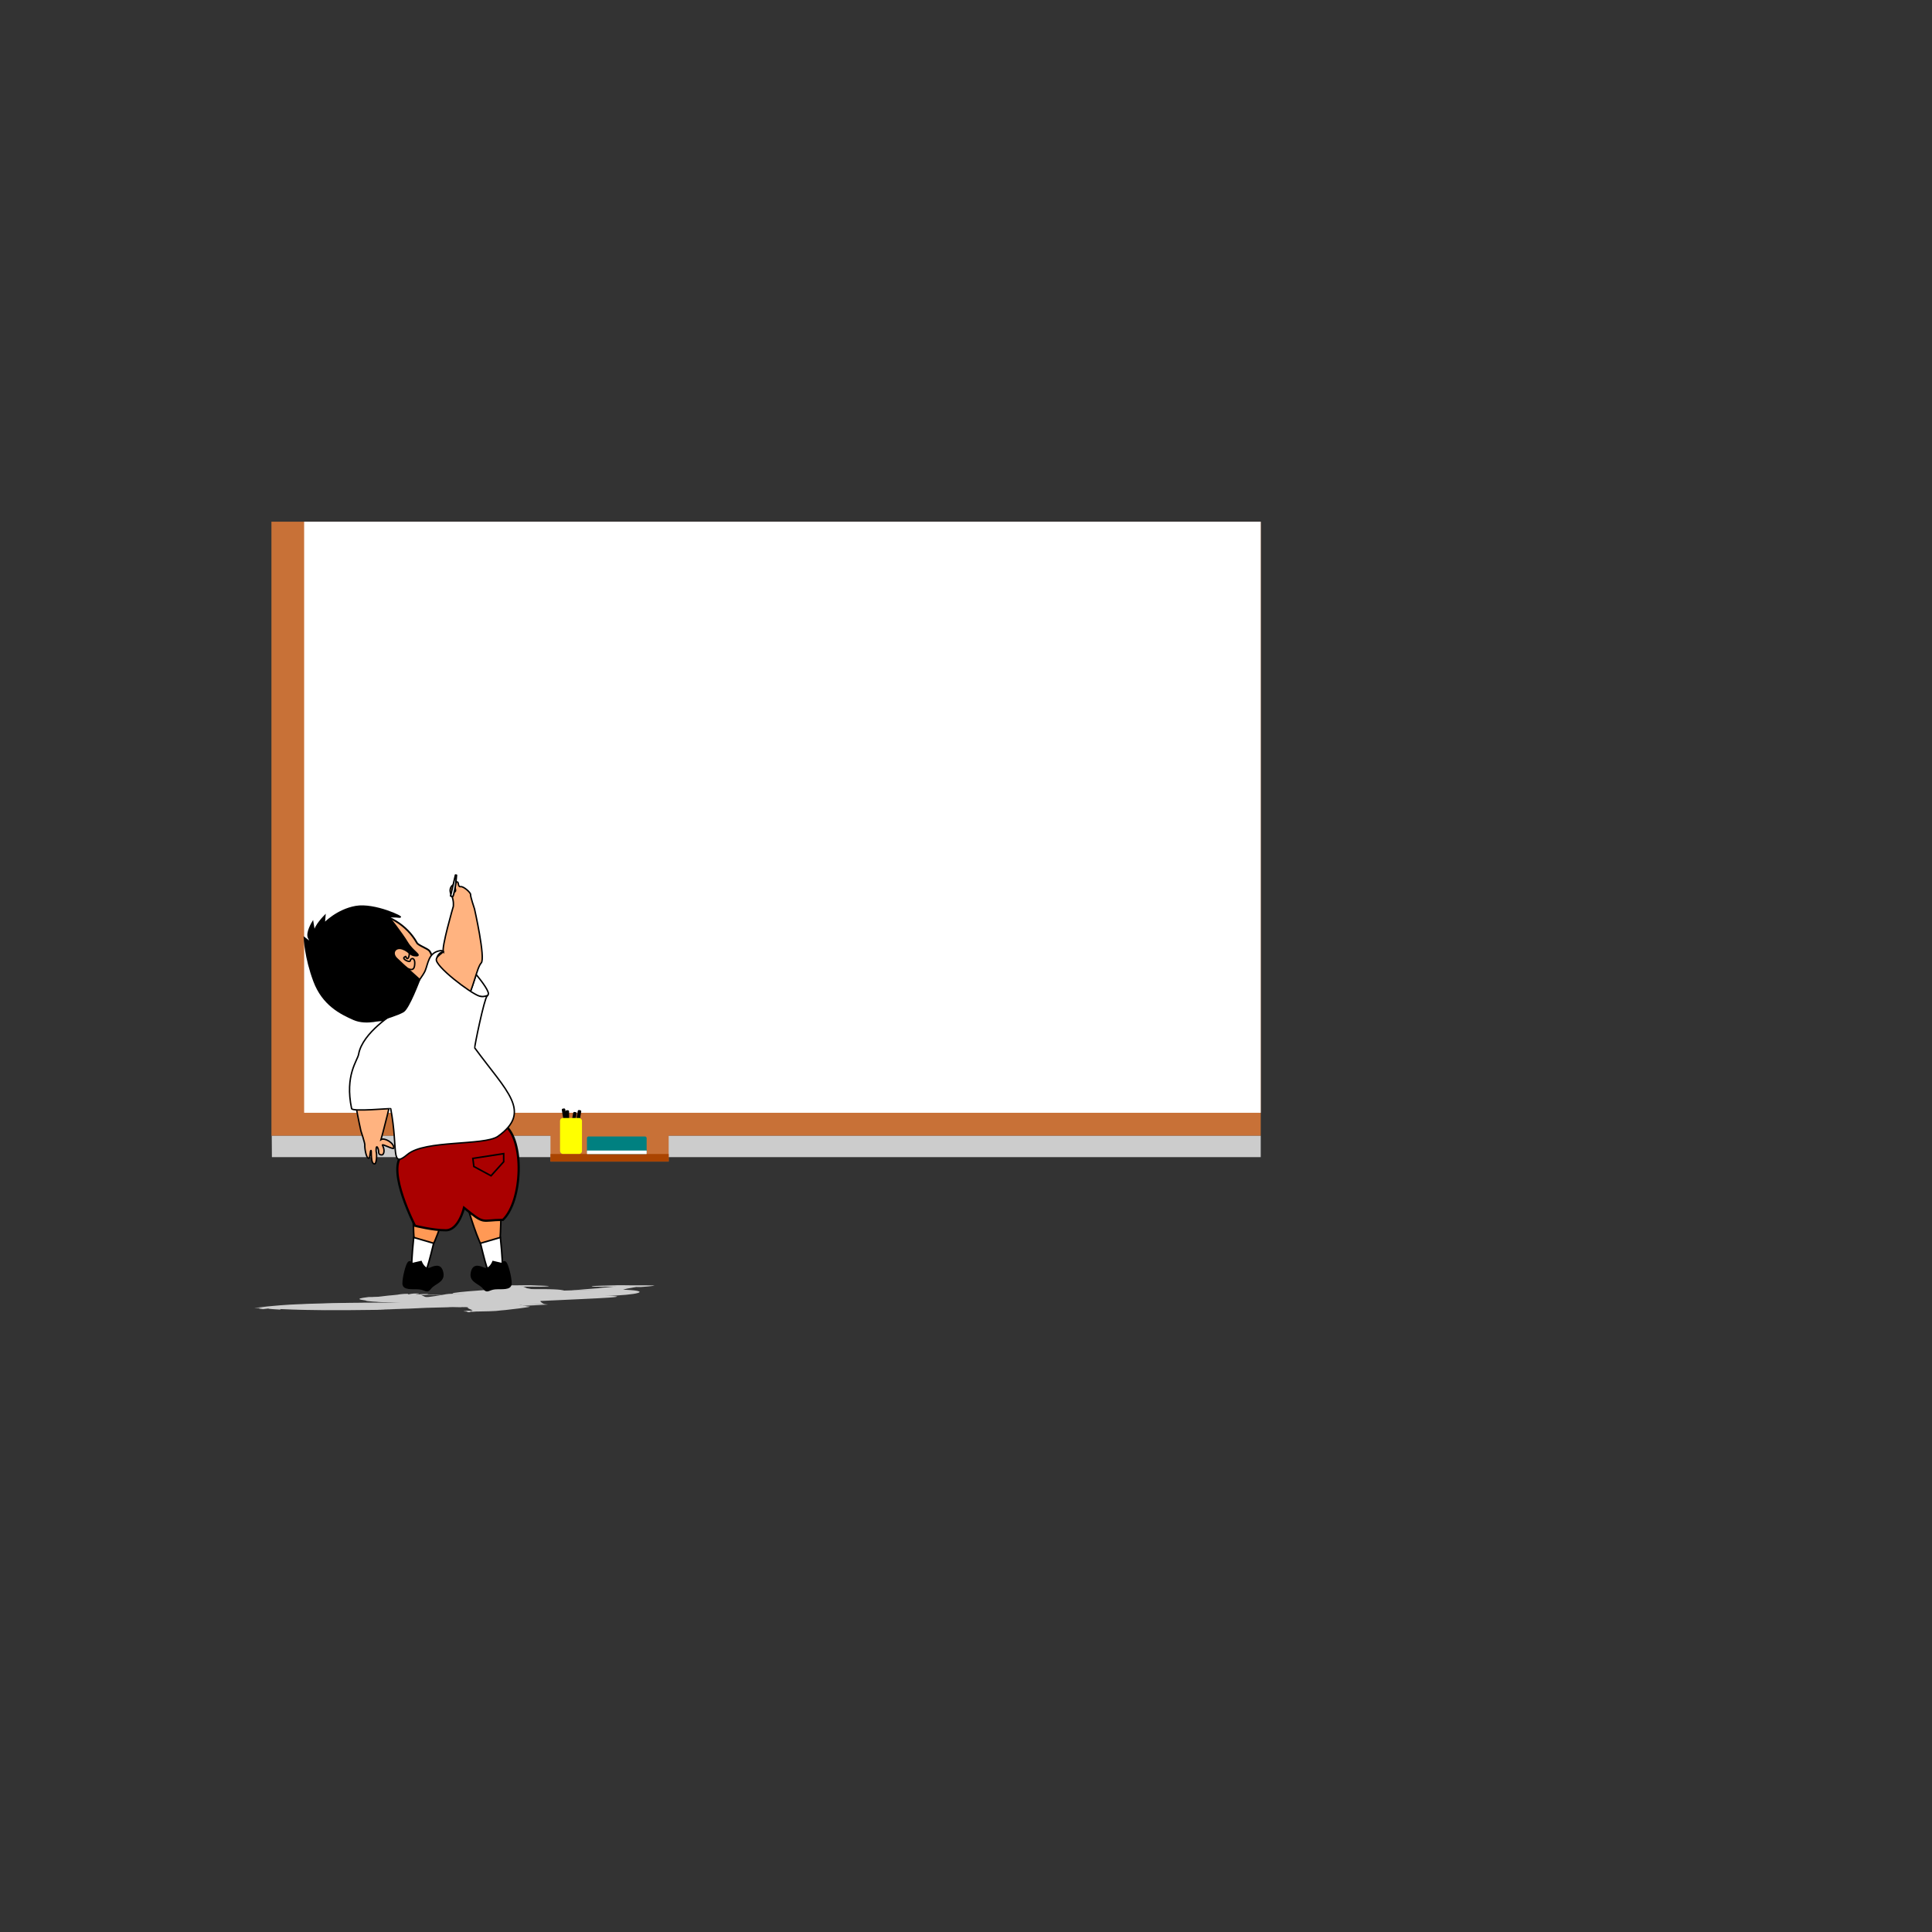 <svg:svg xmlns:dc="http://purl.org/dc/elements/1.1/" xmlns:ns1="http://sodipodi.sourceforge.net/DTD/sodipodi-0.dtd" xmlns:ns2="http://www.inkscape.org/namespaces/inkscape" xmlns:ns4="http://creativecommons.org/ns#" xmlns:rdf="http://www.w3.org/1999/02/22-rdf-syntax-ns#" xmlns:svg="http://www.w3.org/2000/svg" height="569.068" id="svg5699" version="1.1" viewBox="-47.422 -107.369 569.068 569.068" width="569.068" ns1:docname="_svgclean2.svg" ns2:version="0.48.3.1 r9886">
  <svg:rect x="-47.422" y="-107.369" width="569.068" height="569.068" fill="#333333" stroke="none"/>
  <svg:defs id="defs5701">
    <svg:clipPath clipPathUnits="userSpaceOnUse" id="clipPath4071">
      <svg:rect height="647.33" id="rect4073" style="stroke-linejoin:round;stroke:#000000;stroke-linecap:round;stroke-width:1.256;fill:#ff2a2a" transform="rotate(90)" width="506.05" x="1490.7" y="-3366" />
    </svg:clipPath>
  </svg:defs>
  <ns1:namedview bordercolor="#666666" borderopacity="1.0" id="base" pagecolor="#ffffff" showgrid="false" units="cm" ns2:current-layer="layer1" ns2:cx="228.78215" ns2:cy="160.00518" ns2:document-units="px" ns2:pageopacity="0.0" ns2:pageshadow="2" ns2:window-height="645" ns2:window-maximized="0" ns2:window-width="760" ns2:window-x="0" ns2:window-y="0" ns2:zoom="1.4" />
  <svg:g id="layer1" transform="translate(0 -698.03)" ns2:groupmode="layer" ns2:label="Layer 1">
    <svg:rect height="354.33" id="rect4085" style="color:#000000;fill:none" width="354.33" x="-0" y="698.03" />
    <svg:g id="g3145" style="fill:#cccccc" transform="matrix(.7 0 .115 -.03 -917.5 1006.9)" ns2:export-filename="D:\vector\vectorize\blog\big whiteboard.png" ns2:export-xdpi="90.540001" ns2:export-ydpi="90.540001">
      <svg:path d="m1306.2 1210.9s-0.179 15.893-1.607 19.464c-1.429 3.571-5.714 3.393-9.286-0.536-3.571-3.929-9.821-25.179-9.821-25.179z" id="path3147" style="fill:#cccccc" ns2:connector-curvature="0" />
      <svg:path d="m1250.2 1210.9s0.179 15.893 1.607 19.464c1.429 3.571 5.714 3.393 9.286-0.536 3.571-3.929 9.821-25.179 9.821-25.179z" id="path3149" style="fill:#cccccc" ns2:connector-curvature="0" />
      <svg:path d="m1250.5 1222.3s-1.641 16.036-1.136 17.551c0.505 1.515 8.586 5.051 9.786 1.641 1.2-3.409 4.104-15.468 4.104-15.468z" id="path3151" style="fill:#cccccc" ns2:connector-curvature="0" />
      <svg:path d="m1249.4 1239.1s-0.982-2.054-2.232-0.804-3.393 9.286-3.393 13.393c0 4.107 6.071 2.946 10.179 3.304 4.107 0.357 4.911 2.946 7.321-0.268s8.571-4.018 7.768-9.375c-0.804-5.357-3.929-5.089-7.768-3.393-3.839 1.696-6.071-4.197-6.071-4.197s-6.875 1.607-5.804 1.339z" id="path3153" style="fill:#cccccc" ns2:connector-curvature="0" />
      <svg:path d="m1308.4 1150.3c13.057 9.597 11.658 48.764-0.886 60.76-14.34 0.114-11.139 3.467-24.873-7.727 0 0-3.283 14.395-11.617 14.395-8.334 0-19.684-2.872-19.684-2.872s-17.944-34.756-8.6-44.858c9.344-10.102 15.657-15.152 15.657-15.152z" id="path3155" style="fill:#cccccc" ns1:nodetypes="cccscscc" ns2:connector-curvature="0" />
      <svg:path d="m1293.7 1068.5s5.685 0.741 4.296-3.067c-1.39-3.808-7.58-11.106-7.58-11.106l-4.422 13.116z" id="path3157" style="fill:#cccccc" ns2:connector-curvature="0" />
      <svg:path d="m1280 1012.5 5.333 34.124-18.665 28.065-33.14 12.119-11.428 29.022 8.38 22.643" id="path3159" style="fill:#cccccc" ns2:connector-curvature="0" />
      <svg:path d="m1275.8 1010.8s-7.805 26.837-6.289 28.952c-9.916 7.465-12.676 15.306-12.156 32.609l6.797 15.408s15.544-11.07 19.833-17.053c4.288-5.984 6.79-20.793 9.648-23.785 2.859-2.992-4.288-34.555-4.288-34.555s-2.68-7.928-2.501-9.125c0.179-1.197-4.467-5.385-6.343-5.086-1.876 0.299-1.099-2.676-2.078-2.993-0.979-0.317-2.022 1.877-1.295 4.416s-1.453 2.406-1.421 0.476c0.032-1.93 1.263-2.988 0.253-3.015-1.011-0.026-3.38 2.644-1.484 6.294 1.895 3.649 1.327 7.457 1.327 7.457z" id="path3161" style="fill:#cccccc" ns1:nodetypes="ccccsccssscccsc" ns2:connector-curvature="0" />
      <svg:path d="m1264.5 1060c12.036 16.789-26.382 27.917-47.939 22.042-18.142-4.944-32.03-24.447-30.126-43.317 15.243-35.049 53.247-27.71 66.128-4.641 0.937 1.722 7.028 3.618 8.136 5.295 4.471 6.768-3.367 10.622 3.801 20.621z" id="path3163" style="fill:#cccccc" ns1:nodetypes="ssccss" ns2:connector-curvature="0" />
      <svg:path d="m1229.6 1159.8s8.52-30.801 7.004-32.916c9.916-7.465 12.676-15.306 12.156-32.609l-6.797-15.408s-15.544 11.07-19.832 17.053c-4.288 5.984-6.79 20.793-9.648 23.785-2.859 2.992 4.288 34.555 4.288 34.555s2.68 7.928 2.501 9.125c-0.179 1.197 0.715 8.601 2.591 8.302 0.887-0.141 0.679-5.599 1.462-4.895 0.252 0.227-0.487 9.053 2.314 8.487 1.009-0.204 1.575-5.542 0.848-8.081-0.167-5.348 1.632-1.659 1.6 0.272-0.032 1.93 1.059 2.091 2.07 2.117 1.011 0.027 2.308-2.495 0.412-6.144-0.777-1.497 7.095 3.043 7.189 1.762 0.247-3.372-6.092-6.858-8.159-5.404z" id="path3165" style="fill:#cccccc" ns1:nodetypes="ccccsccsssscccssc" ns2:connector-curvature="0" />
      <svg:path d="m1269.5 1039.9c0.133 0.087-2.995-0.581-4.512 4.559-1.265 4.287 21.799 21.87 27.471 23.639 3.154 1.058 5.966-1.003 4.961-0.098-1.844 1.659-8.216 32.621-7.936 33.191 20.46 28.002 36.998 40.784 14.678 56.637-9.096 5.923-46.493 2.116-57.611 11.424-11.118 9.308-5.736-2.973-10.739-29.194-0.072-0.377-24.539 2.095-24.994-0.083-4.452-21.336 3.787-30.626 4.492-34.722 2.406-13.97 23.155-26.544 23.155-26.544s17.366-22.016 19.332-26.728c1.965-4.712 2.127-11.52 9.221-12.832 2.374-0.439 2.482 0.753 2.482 0.753z" id="path3167" style="fill:#cccccc" ns1:nodetypes="cscsccsssscsscc" ns2:connector-curvature="0" />
      <svg:path d="m1305.9 1222.3s1.641 16.036 1.136 17.551c-0.505 1.515-8.586 5.051-9.786 1.641-1.2-3.409-4.104-15.468-4.104-15.468z" id="path3169" style="fill:#cccccc" ns2:connector-curvature="0" />
      <svg:path d="m1307 1239.1s0.982-2.054 2.232-0.804 3.393 9.286 3.393 13.393c0 4.107-6.071 2.946-10.179 3.304-4.107 0.357-4.911 2.946-7.321-0.268s-8.571-4.018-7.768-9.375c0.804-5.357 3.929-5.089 7.768-3.393 3.839 1.696 6.071-4.197 6.071-4.197s6.875 1.607 5.804 1.339z" id="path3171" style="fill:#cccccc" ns2:connector-curvature="0" />
      <svg:path d="m1243.5 1037s-12.404 0.347-6.335 5.948c6.069 5.601 13.057 11.671 13.883 5.757 0.826-5.914-2.613-4.986-2.701-3.304-0.088 1.682-5.568-0.975-3.862-2.138 1.706-1.163 0.423-0.195 1.731 0.782 1.308 0.977 2.462-5.298 0.194-6.149s-2.911-0.896-2.911-0.896z" id="path3173" style="fill:#cccccc" ns2:connector-curvature="0" />
      <svg:path d="m1254.3 1057.5s-11.192-10.032-14.7-13.469c-3.508-3.437-0.854-7.625 3.722-6.067 4.576 1.557 4.557 4.343 8.625 4.366 4.068 0.023-2.035-2.725-5.47-8.468-3.435-5.742-11.826-16.402-11.826-16.402s3.762-0.215 6.983 0.198c3.221 0.413-16.098-8.883-28.162-6.745-12.064 2.139-20.162 10.785-20.162 10.785l0.436-4.998s-6.645 6.716-6.476 10.174c0.169 3.457-1.303-6.092-1.303-6.092s-4.286 6.894-2.581 10.15l1.705 3.256-4.448-3.383s0.473 12.533 6.148 27.723c5.675 15.191 17.112 20.788 25.378 24.436 8.265 3.648 19.132-0.212 19.132-0.212s9.055-2.648 12.6-4.783c3.545-2.135 10.399-20.468 10.399-20.468z" id="path3175" style="fill:#cccccc" ns1:nodetypes="ccccccccccsccccscccc" ns2:connector-curvature="0" />
      <svg:path d="m1277.4 996.16 0.446-5.312-0.67-0.089-3.12 13.341s0.473 0.253 1.263 0.473c0.789 0.221 2.08-8.412 2.08-8.412z" id="path3177" style="fill:#cccccc" ns2:connector-curvature="0" />
      <svg:path d="m1288.3 1171.8 19.698-3.03v5.177l-8.081 8.965-10.986-5.935z" id="path3179" style="fill:#cccccc" ns2:connector-curvature="0" />
    </svg:g>
    <svg:g clip-path="url(#clipPath4071)" id="g3969" transform="matrix(.461 0 0 .461 -1227.8 57.112)" ns2:export-filename="D:\vector\vectorize\blog\big whiteboard.png" ns2:export-xdpi="90.540001" ns2:export-ydpi="90.540001">
      <svg:rect height="436.39" id="rect3099" style="fill:#c87137" width="955.6" x="2733.9" y="1446.7" ns2:export-filename="D:\vector\vectorize\blog\sd nulis big.png" ns2:export-xdpi="300" ns2:export-ydpi="300" />
      <svg:rect height="406.88" id="rect3101" style="fill:#ffffff" width="913.87" x="2754.8" y="1461.5" ns2:export-filename="D:\vector\vectorize\blog\sd nulis big.png" ns2:export-xdpi="300" ns2:export-ydpi="300" />
      <svg:path d="m2734.2 1896.7h931.07l25.714-13.614h-956.89z" id="path3103" style="fill:#cccccc" ns1:nodetypes="ccccc" ns2:connector-curvature="0" ns2:export-filename="D:\vector\vectorize\blog\sd nulis big.png" ns2:export-xdpi="300" ns2:export-ydpi="300" />
      <svg:g id="g3105" transform="translate(1574.3 725.71)" ns2:export-filename="D:\vector\vectorize\blog\sd nulis big.png" ns2:export-xdpi="300" ns2:export-ydpi="300">
        <svg:path d="m1306.2 1210.9s-0.179 15.893-1.607 19.464c-1.429 3.571-5.714 3.393-9.286-0.536-3.571-3.929-9.821-25.179-9.821-25.179z" id="path3107" style="stroke:#000000;stroke-width:1px;fill:#ff9955" ns2:connector-curvature="0" />
        <svg:path d="m1250.2 1210.9s0.179 15.893 1.607 19.464c1.429 3.571 5.714 3.393 9.286-0.536 3.571-3.929 9.821-25.179 9.821-25.179z" id="path3109" style="stroke:#000000;stroke-width:1px;fill:#ff9955" ns2:connector-curvature="0" />
        <svg:path d="m1250.5 1222.3s-1.641 16.036-1.136 17.551c0.505 1.515 8.586 5.051 9.786 1.641 1.2-3.409 4.104-15.468 4.104-15.468z" id="path3111" style="stroke:#000000;stroke-width:1px;fill:#ffffff" ns2:connector-curvature="0" />
        <svg:path d="m1249.4 1239.1s-0.982-2.054-2.232-0.804-3.393 9.286-3.393 13.393c0 4.107 6.071 2.946 10.179 3.304 4.107 0.357 4.911 2.946 7.321-0.268s8.571-4.018 7.768-9.375c-0.804-5.357-3.929-5.089-7.768-3.393-3.839 1.696-6.071-4.197-6.071-4.197s-6.875 1.607-5.804 1.339z" id="path3113" style="stroke:#000000;stroke-width:1px;fill:#000000" ns2:connector-curvature="0" />
        <svg:path d="m1308.4 1150.3c13.057 9.597 11.658 48.764-0.886 60.76-14.34 0.114-11.139 3.467-24.873-7.727 0 0-3.283 14.395-11.617 14.395-8.334 0-19.684-2.872-19.684-2.872s-17.944-34.756-8.6-44.858c9.344-10.102 15.657-15.152 15.657-15.152z" id="path3115" style="stroke:#000000;stroke-width:1.417;fill:#aa0000" ns1:nodetypes="cccscscc" ns2:connector-curvature="0" />
        <svg:path d="m1293.7 1068.5s5.685 0.741 4.296-3.067c-1.39-3.808-7.58-11.106-7.58-11.106l-4.422 13.116z" id="path3117" style="stroke:#000000;stroke-width:.916px;fill:#ffffff" ns2:connector-curvature="0" />
        <svg:path d="m1280 1012.5 5.333 34.124-18.665 28.065-33.14 12.119-11.428 29.022 8.38 22.643" id="path3119" style="stroke:#000000;stroke-width:.488px;fill:none" ns2:connector-curvature="0" />
        <svg:path d="m1275.8 1010.8s-7.805 26.837-6.289 28.952c-9.916 7.465-12.676 15.306-12.156 32.609l6.797 15.408s15.544-11.07 19.833-17.053c4.288-5.984 6.79-20.793 9.648-23.785 2.859-2.992-4.288-34.555-4.288-34.555s-2.68-7.928-2.501-9.125c0.179-1.197-4.467-5.385-6.343-5.086-1.876 0.299-1.099-2.676-2.078-2.993-0.979-0.317-2.022 1.877-1.295 4.416s-1.453 2.406-1.421 0.476c0.032-1.93 1.263-2.988 0.253-3.015-1.011-0.026-3.38 2.644-1.484 6.294 1.895 3.649 1.327 7.457 1.327 7.457z" id="path3121" style="stroke:#000000;stroke-width:.916px;fill:#ffb380" ns1:nodetypes="ccccsccssscccsc" ns2:connector-curvature="0" />
        <svg:path d="m1264.5 1060c12.036 16.789-26.382 27.917-47.939 22.042-18.142-4.944-32.03-24.447-30.126-43.317 15.243-35.049 53.247-27.71 66.128-4.641 0.937 1.722 7.028 3.618 8.136 5.295 4.471 6.768-3.367 10.622 3.801 20.621z" id="path3123" style="stroke-linejoin:round;stroke:#000000;stroke-linecap:round;stroke-width:1.102;fill:#ffb380" ns1:nodetypes="ssccss" ns2:connector-curvature="0" />
        <svg:path d="m1229.6 1159.8s8.52-30.801 7.004-32.916c9.916-7.465 12.676-15.306 12.156-32.609l-6.797-15.408s-15.544 11.07-19.832 17.053c-4.288 5.984-6.79 20.793-9.648 23.785-2.859 2.992 4.288 34.555 4.288 34.555s2.68 7.928 2.501 9.125c-0.179 1.197 0.715 8.601 2.591 8.302 0.887-0.141 0.679-5.599 1.462-4.895 0.252 0.227-0.487 9.053 2.314 8.487 1.009-0.204 1.575-5.542 0.848-8.081-0.167-5.348 1.632-1.659 1.6 0.272-0.032 1.93 1.059 2.091 2.07 2.117 1.011 0.027 2.308-2.495 0.412-6.144-0.777-1.497 7.095 3.043 7.189 1.762 0.247-3.372-6.092-6.858-8.159-5.404z" id="path3125" style="stroke:#000000;stroke-width:.916px;fill:#ffb380" ns1:nodetypes="ccccsccsssscccssc" ns2:connector-curvature="0" />
        <svg:path d="m1269.5 1039.9c0.133 0.087-2.995-0.581-4.512 4.559-1.265 4.287 21.799 21.87 27.471 23.639 3.154 1.058 5.966-1.003 4.961-0.098-1.844 1.659-8.216 32.621-7.936 33.191 20.46 28.002 36.998 40.784 14.678 56.637-9.096 5.923-46.493 2.116-57.611 11.424-11.118 9.308-5.736-2.973-10.739-29.194-0.072-0.377-24.539 2.095-24.994-0.083-4.452-21.336 3.787-30.626 4.492-34.722 2.406-13.97 23.155-26.544 23.155-26.544s17.366-22.016 19.332-26.728c1.965-4.712 2.127-11.52 9.221-12.832 2.374-0.439 2.482 0.753 2.482 0.753z" id="path3127" style="stroke:#000000;stroke-width:.916px;fill:#ffffff" ns1:nodetypes="cscsccsssscsscc" ns2:connector-curvature="0" />
        <svg:path d="m1305.9 1222.3s1.641 16.036 1.136 17.551c-0.505 1.515-8.586 5.051-9.786 1.641-1.2-3.409-4.104-15.468-4.104-15.468z" id="path3129" style="stroke:#000000;stroke-width:1px;fill:#ffffff" ns2:connector-curvature="0" />
        <svg:path d="m1307 1239.1s0.982-2.054 2.232-0.804 3.393 9.286 3.393 13.393c0 4.107-6.071 2.946-10.179 3.304-4.107 0.357-4.911 2.946-7.321-0.268s-8.571-4.018-7.768-9.375c0.804-5.357 3.929-5.089 7.768-3.393 3.839 1.696 6.071-4.197 6.071-4.197s6.875 1.607 5.804 1.339z" id="path3131" style="stroke:#000000;stroke-width:1px;fill:#000000" ns2:connector-curvature="0" />
        <svg:path d="m1243.5 1037s-12.404 0.347-6.335 5.948c6.069 5.601 13.057 11.671 13.883 5.757 0.826-5.914-2.613-4.986-2.701-3.304-0.088 1.682-5.568-0.975-3.862-2.138 1.706-1.163 0.423-0.195 1.731 0.782 1.308 0.977 2.462-5.298 0.194-6.149s-2.911-0.896-2.911-0.896z" id="path3133" style="stroke:#000000;stroke-width:.916px;fill:#ffb380" ns2:connector-curvature="0" />
        <svg:path d="m1254.3 1057.5s-11.192-10.032-14.7-13.469c-3.508-3.437-0.854-7.625 3.722-6.067 4.576 1.557 4.557 4.343 8.625 4.366 4.068 0.023-2.035-2.725-5.47-8.468-3.435-5.742-11.826-16.402-11.826-16.402s3.762-0.215 6.983 0.198c3.221 0.413-16.098-8.883-28.162-6.745-12.064 2.139-20.162 10.785-20.162 10.785l0.436-4.998s-6.645 6.716-6.476 10.174c0.169 3.457-1.303-6.092-1.303-6.092s-4.286 6.894-2.581 10.15l1.705 3.256-4.448-3.383s0.473 12.533 6.148 27.723c5.675 15.191 17.112 20.788 25.378 24.436 8.265 3.648 19.132-0.212 19.132-0.212s9.055-2.648 12.6-4.783c3.545-2.135 10.399-20.468 10.399-20.468z" id="path3135" style="stroke:#000000;stroke-width:.916px;fill:#000000" ns1:nodetypes="ccccccccccsccccscccc" ns2:connector-curvature="0" />
        <svg:path d="m1277.4 996.16 0.446-5.312-0.67-0.089-3.12 13.341s0.473 0.253 1.263 0.473c0.789 0.221 2.08-8.412 2.08-8.412z" id="path3137" style="stroke-linejoin:round;stroke:#000000;stroke-linecap:round;stroke-width:1px;fill:#ffffff" ns2:connector-curvature="0" />
        <svg:path d="m1288.3 1171.8 19.698-3.03v5.177l-8.081 8.965-10.986-5.935z" id="path3139" style="stroke:#000000;stroke-width:1px;fill:none" ns2:connector-curvature="0" />
      </svg:g>
      <svg:rect height="7.459" id="rect3141" style="fill:#cccccc" width="913.87" x="2754.8" y="1461.5" ns2:export-filename="D:\vector\vectorize\blog\sd nulis big.png" ns2:export-xdpi="300" ns2:export-ydpi="300" />
      <svg:rect height="406.88" id="rect3143" style="fill:#cccccc" width="12.811" x="3655.9" y="1461.5" ns2:export-filename="D:\vector\vectorize\blog\sd nulis big.png" ns2:export-xdpi="300" ns2:export-ydpi="300" />
      <svg:rect height="17.173" id="rect3181" style="fill:#c87137" width="75.509" x="2912.2" y="1882.4" ns2:export-filename="D:\vector\vectorize\blog\sd nulis big.png" ns2:export-xdpi="300" ns2:export-ydpi="300" />
      <svg:rect height="4.798" id="rect3183" style="fill:#aa4400" width="75.509" x="2912.2" y="1894.7" ns2:export-filename="D:\vector\vectorize\blog\sd nulis big.png" ns2:export-xdpi="300" ns2:export-ydpi="300" />
      <svg:rect height="11.238" id="rect3185" ry="1.027" style="fill:#008080" width="38.133" x="2935.5" y="1883.5" ns2:export-filename="D:\vector\vectorize\blog\sd nulis big.png" ns2:export-xdpi="300" ns2:export-ydpi="300" />
      <svg:rect height="2.226" id="rect3187" ry=".203" style="fill:#ffffff" width="38.133" x="2935.5" y="1892.5" ns2:export-filename="D:\vector\vectorize\blog\sd nulis big.png" ns2:export-xdpi="300" ns2:export-ydpi="300" />
      <svg:rect height="14.107" id="rect3189" ry=".714" style="fill:#000000" transform="matrix(.986 -.168 .168 .986 0 0)" width="2.232" x="2563.9" y="2329.2" ns2:export-filename="D:\vector\vectorize\blog\sd nulis big.png" ns2:export-xdpi="300" ns2:export-ydpi="300" />
      <svg:rect height="14.107" id="rect3191" ry=".714" style="fill:#000000" transform="matrix(-1 .01 .01 1 0 0)" width="2.232" x="-2905.1" y="1895.8" ns2:export-filename="D:\vector\vectorize\blog\sd nulis big.png" ns2:export-xdpi="300" ns2:export-ydpi="300" />
      <svg:rect height="14.107" id="rect3193" ry=".714" style="fill:#000000" transform="matrix(-.986 -.168 -.168 .986 0 0)" width="2.232" x="-3200.5" y="1349.3" ns2:export-filename="D:\vector\vectorize\blog\sd nulis big.png" ns2:export-xdpi="300" ns2:export-ydpi="300" />
      <svg:rect height="14.107" id="rect3195" ry=".714" style="fill:#000000" transform="matrix(-.986 -.168 -.168 .986 0 0)" width="2.232" x="-3203.2" y="1347.6" ns2:export-filename="D:\vector\vectorize\blog\sd nulis big.png" ns2:export-xdpi="300" ns2:export-ydpi="300" />
      <svg:rect height="22.946" id="rect3197" ry="1.811" style="fill:#ffff00" width="14.018" x="2918.3" y="1871.7" ns2:export-filename="D:\vector\vectorize\blog\sd nulis big.png" ns2:export-xdpi="300" ns2:export-ydpi="300" />
    </svg:g>
  </svg:g>
</svg:svg>